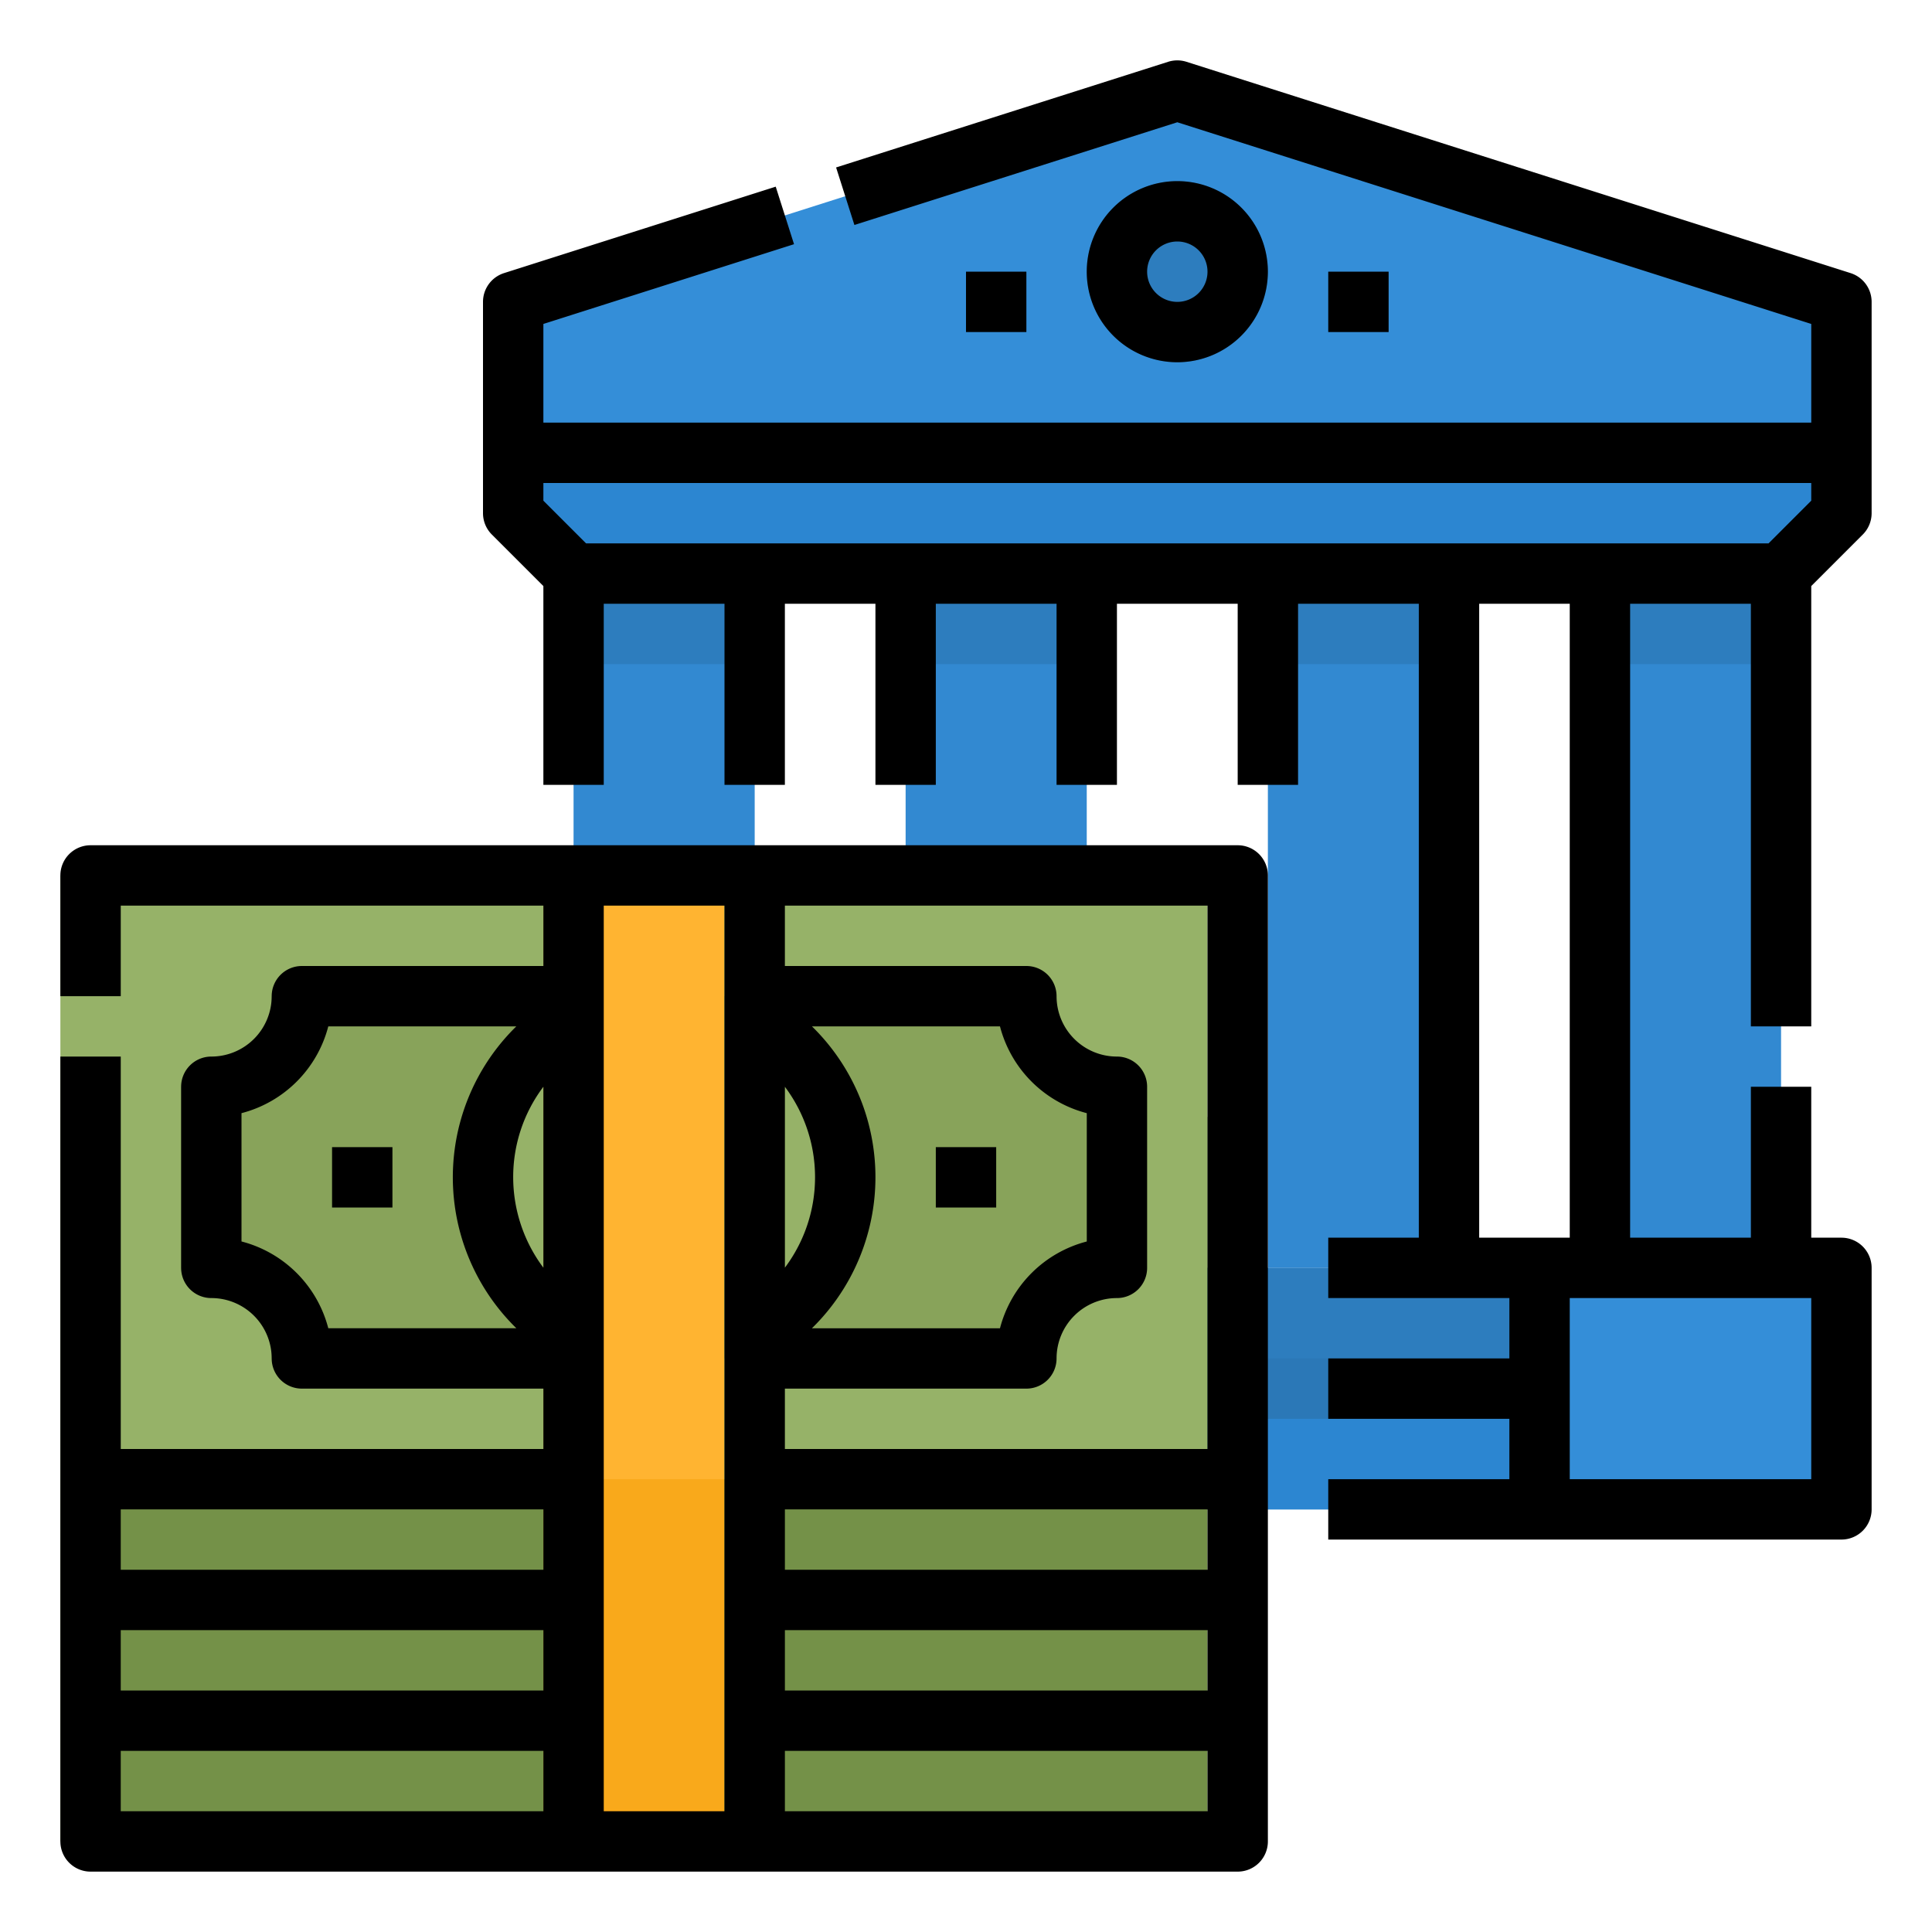 <svg height="512" viewBox="0 0 512 512" width="512" xmlns="http://www.w3.org/2000/svg"><g id="Filled_outline" data-name="Filled outline"><path d="m488 120h-352v-40l176-56 176 56z" fill="#348ed8"/><circle cx="312" cy="72" fill="#2d7dbe" r="24"/><path d="m152 152h48v184h-48z" fill="#3289d1"/><path d="m240 152h48v184h-48z" fill="#3289d1"/><path d="m336 152h48v184h-48z" fill="#3289d1"/><path d="m424 152h48v184h-48z" fill="#3289d1"/><g fill="#2d7dbe"><path d="m152 152h48v24h-48z"/><path d="m240 152h48v24h-48z"/><path d="m336 152h48v24h-48z"/><path d="m424 152h48v24h-48z"/></g><path d="m136 336h352v64h-352z" fill="#348ed8"/><path d="m216 336h192v64h-192z" fill="#2d7dbe"/><path d="m216 368h192v32h-192z" fill="#2c86d1"/><path d="m216 360h192v16h-192z" fill="#2b78b7"/><path d="m472 152h-320l-16-16v-16h352v16z" fill="#2c86d1"/><path d="m16 296h304v192h-304z" fill="#749148"/><path d="m16 232h304v160h-304z" fill="#96b268"/><path d="m264 360h-192a24 24 0 0 0 -24-24v-48a24 24 0 0 0 24-24h192a24 24 0 0 0 24 24v48a24 24 0 0 0 -24 24z" fill="#88a35a"/><circle cx="168" cy="312" fill="#96b268" r="48"/><path d="m144 232h48v256h-48z" fill="#ffb431"/><path d="m144 392h48v96h-48z" fill="#f9a91b"/><path d="m192 232h16v160h-16z" fill="#8da662"/><path d="m192 264h16v96h-16z" fill="#7f9954"/><path d="m192 392h16v96h-16z" fill="#678240"/><path d="m144 155.313v52.687h16v-48h32v48h16v-48h24v48h16v-48h32v48h16v-48h32v48h16v-48h32v168h-24v16h48v16h-48v16h48v16h-48v16h136a8 8 0 0 0 8-8v-64a8 8 0 0 0 -8-8h-8v-40h-16v40h-32v-168h32v112h16v-116.687l13.657-13.656a8 8 0 0 0 2.343-5.657v-56a8 8 0 0 0 -5.574-7.624l-176-56a8.02 8.02 0 0 0 -4.852 0l-88 28 4.852 15.248 85.574-27.224 168 53.45v26.15h-336v-26.15l66.426-21.136-4.852-15.247-72 22.909a8 8 0 0 0 -5.574 7.624v56a8 8 0 0 0 2.343 5.657zm248 172.687v-168h24v168zm88 16v48h-64v-48zm-336-216h336v4.686l-11.314 11.314h-313.372l-11.314-11.314zm192-56a24 24 0 1 0 -24 24 24.027 24.027 0 0 0 24-24zm-32 0a8 8 0 1 1 8 8 8.009 8.009 0 0 1 -8-8zm-32 0v16h-16v-16zm96 0v16h-16v-16zm-344 424h304a8 8 0 0 0 8-8v-256a8 8 0 0 0 -8-8h-304a8 8 0 0 0 -8 8v32h16v-24h112v16h-64a8 8 0 0 0 -8 8 16 16 0 0 1 -16 16 8 8 0 0 0 -8 8v48a8 8 0 0 0 8 8 16 16 0 0 1 16 16 8 8 0 0 0 8 8h64v16h-112v-104h-16v208a8 8 0 0 0 8 8zm184-208a39.927 39.927 0 0 1 0 47.951zm20.813 5.337a56 56 0 0 0 -13.636-21.337h49.828a32.081 32.081 0 0 0 23 23v34.009a32.081 32.081 0 0 0 -23 23h-49.84a56.026 56.026 0 0 0 13.649-58.665zm-20.813 74.663h64a8 8 0 0 0 8-8 16 16 0 0 1 16-16 8 8 0 0 0 8-8v-48a8 8 0 0 0 -8-8 16 16 0 0 1 -16-16 8 8 0 0 0 -8-8h-64v-16h112v144h-112zm0 32h112v16h-112zm0 32h112v16h-112zm0 32h112v16h-112zm-48-224h32v240h-32zm-73 112a32.081 32.081 0 0 0 -23-23v-34a32.081 32.081 0 0 0 23-23h49.827a55.95 55.95 0 0 0 .013 80zm49-40a39.754 39.754 0 0 1 8-24v47.952a40.065 40.065 0 0 1 -8-23.952zm-104 88h112v16h-112zm0 32h112v16h-112zm0 32h112v16h-112zm56-160h16v16h-16zm176 16h-16v-16h16z"/></g></svg>